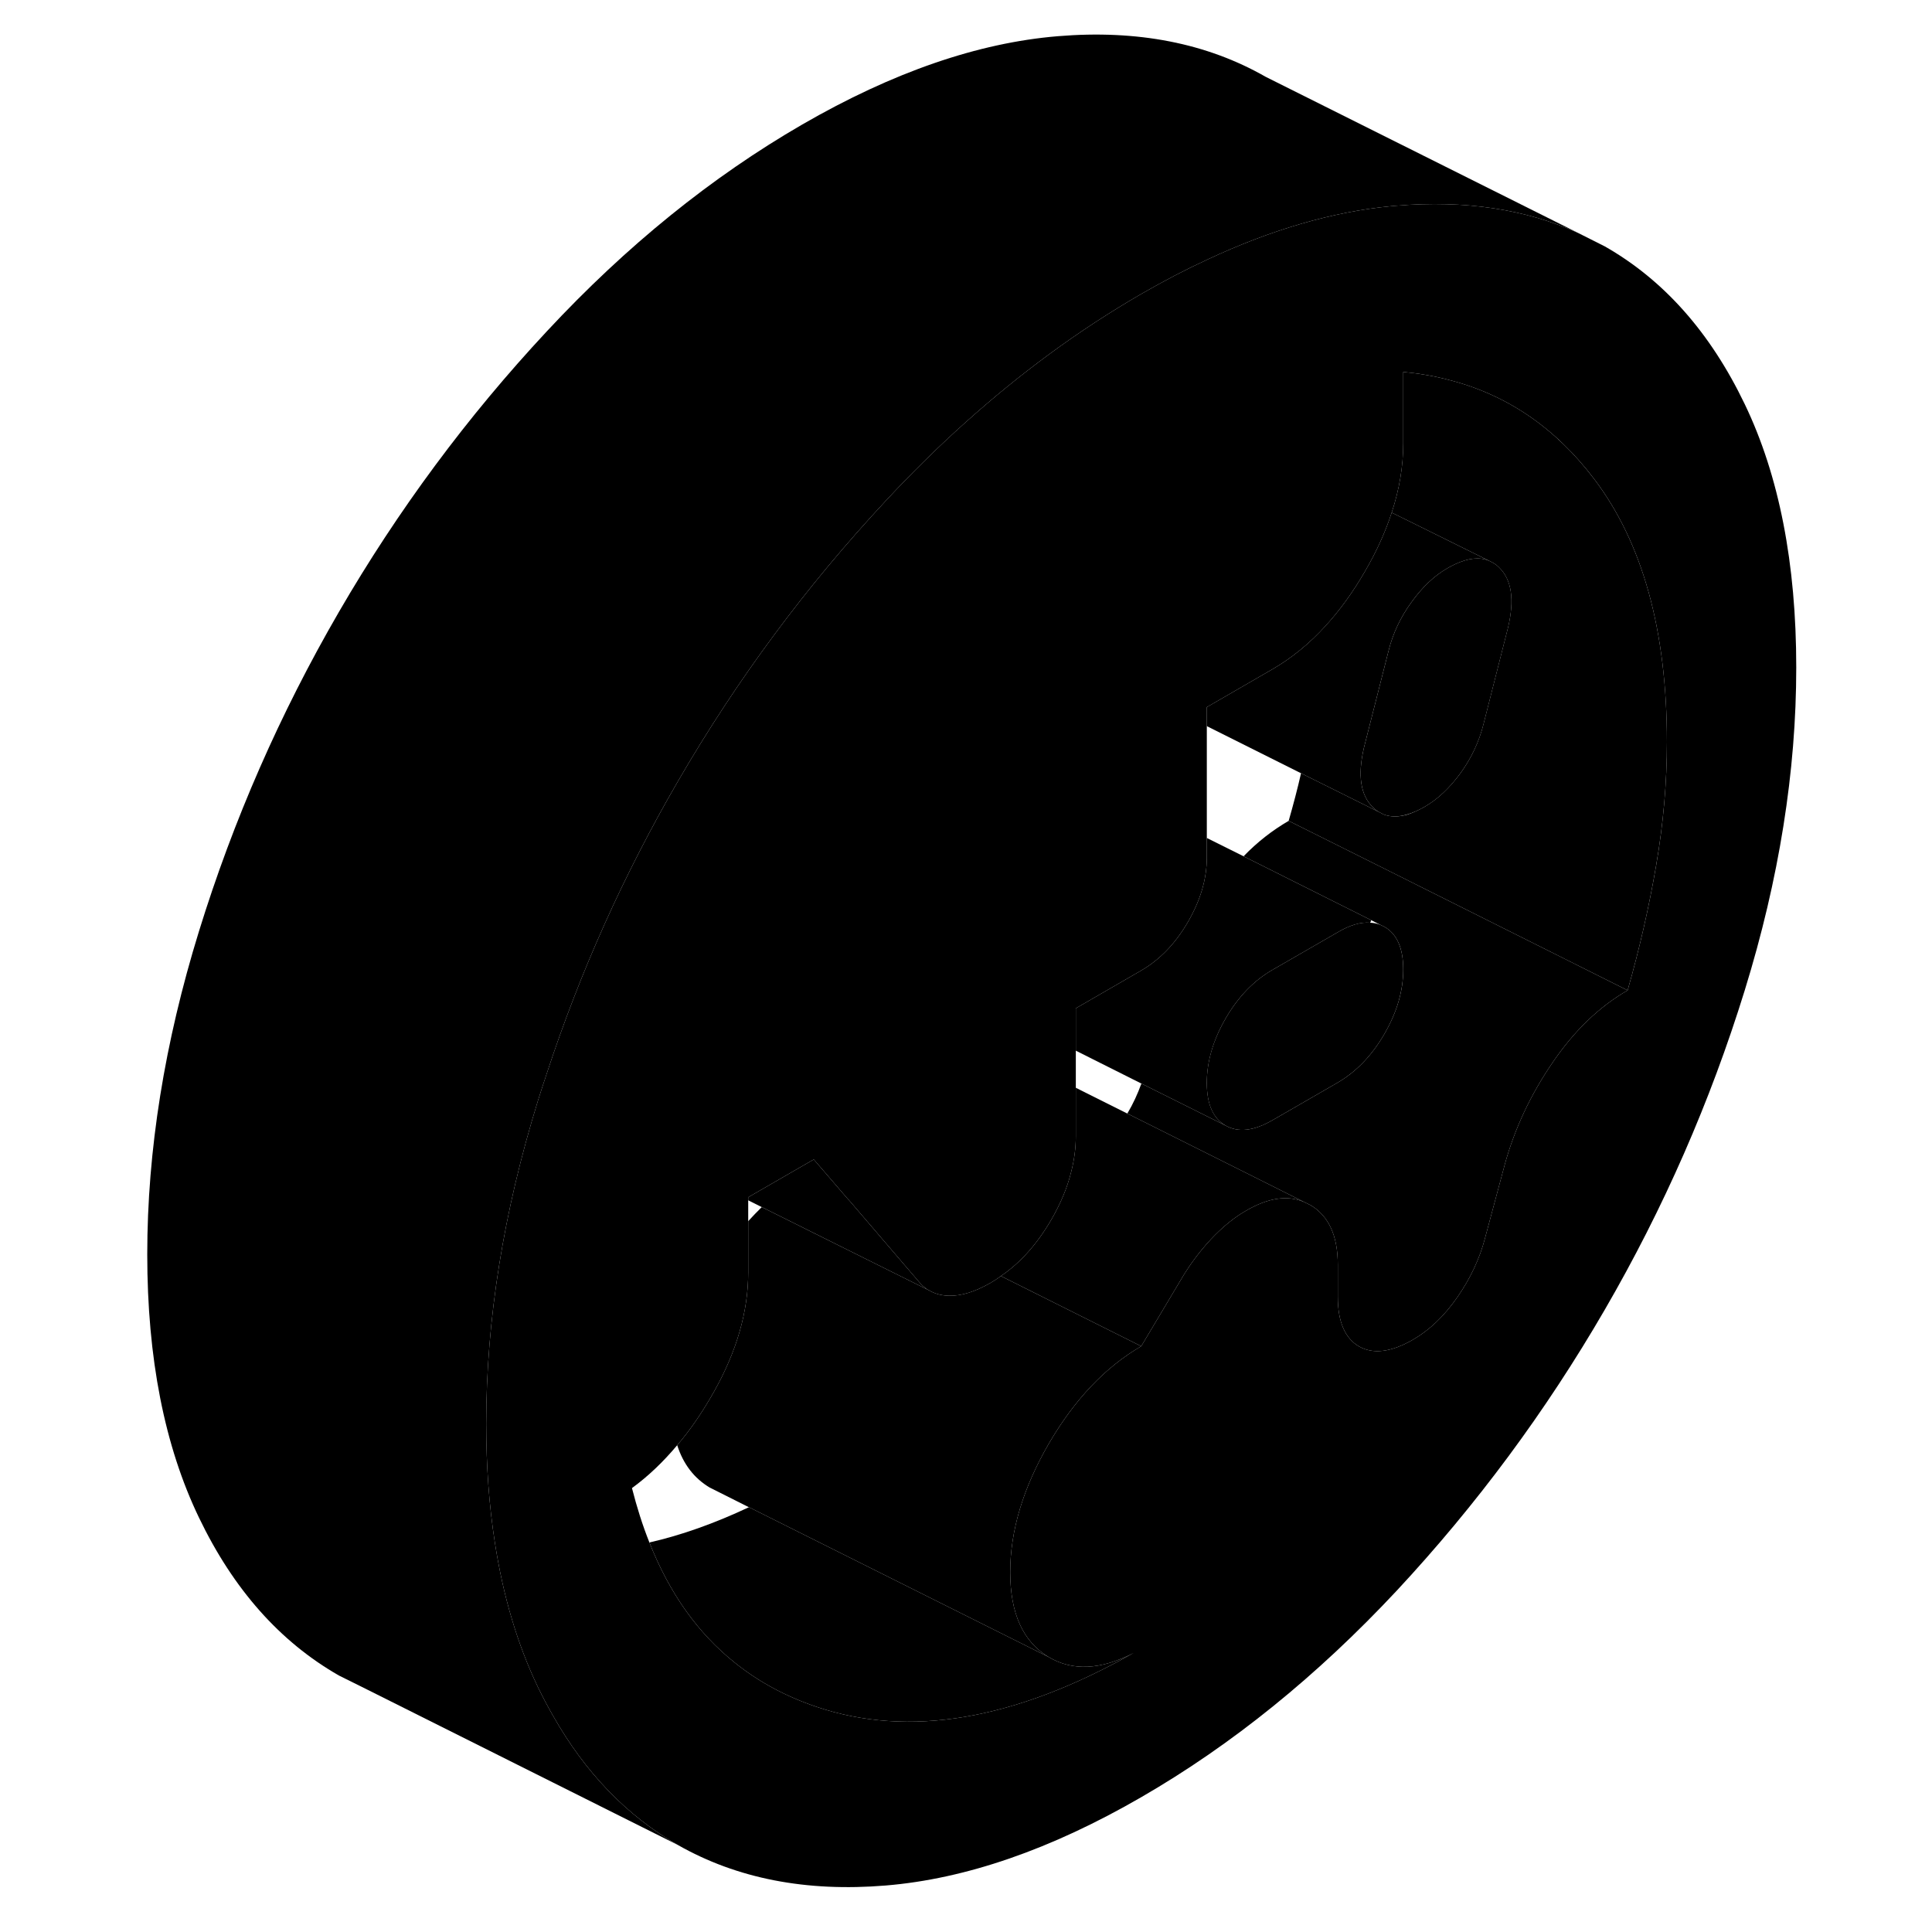 <svg width="24" height="24" viewBox="0 0 102 114" class="pr-icon-iso-duotone-secondary" xmlns="http://www.w3.org/2000/svg" stroke-width="1px" stroke-linecap="round" stroke-linejoin="round">
    <path d="M96.95 23.846C94.919 19.616 92.169 16.516 88.689 14.536L87.139 13.756C84.019 12.336 80.439 11.806 76.419 12.136C76.309 12.146 76.189 12.156 76.079 12.166C72.639 12.496 69.019 13.546 65.24 15.316C63.959 15.906 62.659 16.586 61.339 17.346C59.489 18.416 57.669 19.606 55.889 20.916C52.549 23.376 49.34 26.246 46.27 29.546C41.569 34.586 37.48 40.106 33.999 46.106C30.799 51.616 28.22 57.366 26.259 63.356C26.079 63.886 25.91 64.416 25.739 64.956C23.709 71.526 22.689 77.876 22.689 84.016C22.689 86.516 22.86 88.846 23.2 91.016C23.689 94.196 24.54 97.046 25.739 99.546C26.02 100.126 26.309 100.676 26.619 101.216C28.529 104.596 30.989 107.146 33.999 108.866C37.48 110.846 41.569 111.646 46.27 111.256C50.969 110.866 55.999 109.136 61.339 106.046C66.689 102.956 71.709 98.896 76.419 93.856C81.119 88.806 85.21 83.286 88.689 77.286C92.169 71.286 94.919 65.006 96.95 58.436C98.98 51.866 99.99 45.516 99.99 39.386C99.99 33.256 98.98 28.066 96.95 23.846ZM91.73 51.026C91.309 53.486 90.75 55.956 90.04 58.436C88.37 59.396 86.879 60.826 85.599 62.716C84.309 64.606 83.37 66.606 82.79 68.716L81.629 73.046C81.309 74.266 80.769 75.426 79.99 76.546C79.219 77.656 78.349 78.486 77.379 79.046C76.099 79.786 75.029 79.926 74.189 79.446C73.359 78.966 72.939 77.986 72.939 76.516V74.626C72.939 72.926 72.409 71.756 71.339 71.116L70.95 70.926C69.969 70.506 68.829 70.676 67.529 71.436C66.82 71.836 66.129 72.406 65.45 73.126C64.769 73.856 64.179 74.656 63.659 75.546L61.339 79.436C59.219 80.666 57.399 82.586 55.879 85.196C54.369 87.806 53.609 90.326 53.609 92.766C53.609 95.206 54.369 96.876 55.879 97.776C57.289 98.616 58.959 98.536 60.889 97.536C53.859 101.506 47.619 102.556 42.159 100.706C40.359 100.096 38.759 99.236 37.369 98.116C35.179 96.376 33.499 94.006 32.319 91.016C31.919 90.016 31.58 88.946 31.29 87.806C32.25 87.106 33.139 86.256 33.959 85.276C34.749 84.356 35.459 83.306 36.119 82.136C37.479 79.726 38.149 77.376 38.149 75.086V70.646L41.909 68.476L42.02 68.416L44.069 70.796H44.079L48.2 75.606C48.359 75.806 48.55 75.966 48.749 76.106L48.8 76.126C49.14 76.336 49.539 76.446 49.989 76.456C50.73 76.476 51.55 76.216 52.45 75.696C52.66 75.576 52.86 75.446 53.06 75.296C54.22 74.506 55.2 73.396 56.029 71.976C56.58 71.026 56.98 70.076 57.209 69.136C57.389 68.436 57.48 67.736 57.48 67.036V59.496L61.339 57.266C62.439 56.626 63.359 55.676 64.099 54.396C64.839 53.116 65.21 51.856 65.21 50.596V41.726L69.069 39.496C70.209 38.836 71.269 37.976 72.23 36.916C73.059 36.006 73.829 34.946 74.529 33.736C75.219 32.556 75.749 31.386 76.119 30.246C76.579 28.856 76.8 27.496 76.8 26.156V21.946C77.73 22.036 78.629 22.186 79.49 22.416C82.909 23.286 85.77 25.236 88.06 28.256C90.93 32.036 92.359 37.206 92.359 43.786C92.359 46.156 92.15 48.566 91.73 51.026Z" class="pr-icon-iso-duotone-primary-stroke" stroke-linejoin="round"/>
    <path d="M48.749 76.106L38.95 71.226L38.149 70.826V70.646L41.909 68.476L42.02 68.416L44.069 70.796H44.079L48.2 75.606C48.359 75.806 48.55 75.966 48.749 76.106Z" class="pr-icon-iso-duotone-primary-stroke" stroke-linejoin="round"/>
    <path d="M76.799 57.206C76.799 58.466 76.429 59.726 75.689 61.006C74.949 62.286 74.029 63.236 72.939 63.876L69.489 65.866L69.069 66.106C67.979 66.736 67.059 66.836 66.319 66.416C65.579 65.996 65.209 65.156 65.209 63.896C65.209 62.636 65.579 61.376 66.319 60.096C67.059 58.816 67.979 57.866 69.069 57.236L72.939 55.006C73.649 54.586 74.289 54.396 74.849 54.446C75.069 54.456 75.269 54.496 75.459 54.576L75.689 54.686C76.429 55.106 76.799 55.946 76.799 57.206Z" class="pr-icon-iso-duotone-primary-stroke" stroke-linejoin="round"/>
    <path d="M82.99 37.006L81.54 42.716C81.28 43.756 80.829 44.716 80.189 45.606C79.54 46.496 78.83 47.166 78.06 47.606C77.71 47.806 77.379 47.956 77.069 48.046C76.529 48.216 76.059 48.216 75.639 48.056L75.51 47.986C75.329 47.906 75.17 47.796 75.02 47.646C74.28 46.936 74.1 45.756 74.48 44.126L75.93 38.416C76.189 37.376 76.64 36.416 77.29 35.526C77.93 34.636 78.639 33.966 79.409 33.526C79.559 33.436 79.709 33.366 79.849 33.296C80.629 32.926 81.299 32.856 81.859 33.086L81.999 33.156C82.169 33.236 82.32 33.346 82.46 33.486C83.2 34.206 83.37 35.376 82.99 37.006Z" class="pr-icon-iso-duotone-primary-stroke" stroke-linejoin="round"/>
    <path d="M81.859 33.086C81.299 32.856 80.629 32.926 79.849 33.296C79.709 33.366 79.559 33.436 79.409 33.526C78.639 33.966 77.929 34.636 77.289 35.526C76.639 36.416 76.189 37.376 75.929 38.416L74.479 44.126C74.099 45.756 74.279 46.936 75.019 47.646C75.169 47.796 75.329 47.906 75.509 47.986L70.769 45.626L65.209 42.846V41.726L69.069 39.496C70.209 38.836 71.269 37.976 72.229 36.916C73.059 36.006 73.829 34.946 74.529 33.736C75.219 32.556 75.749 31.386 76.119 30.246L79.919 32.126L81.859 33.086Z" class="pr-icon-iso-duotone-primary-stroke" stroke-linejoin="round"/>
    <path d="M92.359 43.786C92.359 46.156 92.149 48.566 91.729 51.026C91.309 53.486 90.749 55.956 90.039 58.436L75.969 51.396L70.039 48.436C70.309 47.496 70.559 46.556 70.769 45.626L75.509 47.986L75.639 48.056C76.059 48.216 76.529 48.216 77.069 48.056C77.379 47.956 77.709 47.806 78.059 47.606C78.829 47.166 79.539 46.496 80.189 45.606C80.829 44.716 81.279 43.756 81.539 42.716L82.989 37.006C83.369 35.376 83.199 34.206 82.459 33.486C82.319 33.346 82.169 33.236 81.999 33.156L81.859 33.086L79.919 32.126L76.119 30.246C76.579 28.856 76.799 27.496 76.799 26.156V21.946C77.729 22.036 78.629 22.186 79.489 22.416C82.909 23.286 85.769 25.236 88.059 28.256C90.929 32.036 92.359 37.206 92.359 43.786Z" class="pr-icon-iso-duotone-primary-stroke" stroke-linejoin="round"/>
    <path d="M74.909 54.296C74.909 54.296 74.879 54.396 74.849 54.446C74.289 54.396 73.65 54.586 72.939 55.006L69.069 57.236C67.979 57.866 67.059 58.816 66.319 60.096C65.579 61.376 65.21 62.646 65.21 63.896C65.21 65.146 65.579 65.996 66.319 66.416L61.349 63.936L57.48 61.996V59.496L61.339 57.266C62.439 56.626 63.359 55.676 64.099 54.396C64.839 53.116 65.21 51.856 65.21 50.596V49.446L67.379 50.526L74.909 54.296Z" class="pr-icon-iso-duotone-primary-stroke" stroke-linejoin="round"/>
    <path d="M90.04 58.436C88.37 59.396 86.879 60.826 85.599 62.716C84.309 64.606 83.37 66.606 82.79 68.716L81.629 73.046C81.309 74.266 80.769 75.426 79.99 76.546C79.219 77.656 78.349 78.486 77.379 79.046C76.099 79.786 75.029 79.926 74.189 79.446C73.359 78.966 72.939 77.986 72.939 76.516V74.626C72.939 72.926 72.409 71.756 71.339 71.116L70.95 70.926L67.54 69.216L60.52 65.706C60.859 65.136 61.129 64.546 61.349 63.936L66.319 66.416C67.059 66.836 67.979 66.736 69.069 66.106L69.49 65.866L72.939 63.876C74.029 63.236 74.95 62.286 75.689 61.006C76.43 59.726 76.8 58.466 76.8 57.206C76.8 55.946 76.43 55.106 75.689 54.686L75.46 54.576L74.909 54.296L67.379 50.526C68.199 49.676 69.09 48.986 70.04 48.436L75.969 51.396L90.04 58.436Z" class="pr-icon-iso-duotone-primary-stroke" stroke-linejoin="round"/>
    <path d="M70.95 70.926C69.969 70.506 68.829 70.676 67.529 71.436C66.82 71.836 66.129 72.406 65.45 73.126C64.769 73.856 64.179 74.656 63.659 75.546L61.339 79.436L53.06 75.296C54.22 74.506 55.2 73.396 56.029 71.976C56.58 71.026 56.98 70.076 57.209 69.136C57.389 68.436 57.48 67.736 57.48 67.036V64.186L60.52 65.706L67.54 69.216L70.95 70.926Z" class="pr-icon-iso-duotone-primary-stroke" stroke-linejoin="round"/>
    <path d="M60.889 97.536C53.859 101.506 47.619 102.556 42.159 100.706C40.359 100.096 38.759 99.236 37.369 98.116C35.179 96.376 33.499 94.006 32.319 91.016C34.209 90.586 36.169 89.886 38.19 88.936H38.2L46.179 92.926L55.879 97.776C57.289 98.616 58.959 98.536 60.889 97.536Z" class="pr-icon-iso-duotone-primary-stroke" stroke-linejoin="round"/>
    <path d="M61.339 79.436C59.219 80.666 57.399 82.586 55.879 85.196C54.369 87.806 53.609 90.326 53.609 92.766C53.609 95.206 54.369 96.876 55.879 97.776L46.179 92.926L38.199 88.936H38.189L36.399 88.036L35.879 87.776C34.959 87.226 34.319 86.396 33.959 85.276C34.749 84.356 35.459 83.306 36.119 82.136C37.479 79.726 38.149 77.376 38.149 75.086V72.056C38.409 71.766 38.679 71.496 38.949 71.226L48.749 76.106L48.799 76.126C49.139 76.336 49.539 76.446 49.989 76.456C50.729 76.476 51.549 76.216 52.449 75.696C52.659 75.576 52.859 75.446 53.059 75.296L61.339 79.436Z" class="pr-icon-iso-duotone-primary-stroke" stroke-linejoin="round"/>
    <path d="M87.139 13.756C84.019 12.336 80.439 11.806 76.419 12.136C76.309 12.146 76.189 12.156 76.079 12.166C72.639 12.496 69.019 13.546 65.24 15.316C63.959 15.906 62.659 16.586 61.339 17.346C59.489 18.416 57.669 19.606 55.889 20.916C52.549 23.376 49.34 26.246 46.27 29.546C41.569 34.586 37.48 40.106 33.999 46.106C30.799 51.616 28.22 57.366 26.259 63.356C26.079 63.886 25.91 64.416 25.739 64.956C23.709 71.526 22.689 77.876 22.689 84.016C22.689 86.516 22.86 88.846 23.2 91.016C23.689 94.196 24.54 97.046 25.739 99.546C26.02 100.126 26.309 100.676 26.619 101.216C28.529 104.596 30.989 107.146 33.999 108.866L15.669 99.696L13.999 98.866C10.52 96.876 7.769 93.776 5.739 89.546C3.709 85.326 2.689 80.146 2.689 74.016C2.689 67.886 3.709 61.526 5.739 54.956C7.769 48.386 10.52 42.106 13.999 36.106C17.48 30.106 21.57 24.586 26.27 19.546C30.97 14.496 35.999 10.436 41.339 7.346C46.689 4.256 51.709 2.526 56.419 2.136C61.119 1.746 65.21 2.546 68.689 4.536L87.139 13.756Z" class="pr-icon-iso-duotone-primary-stroke" stroke-linejoin="round"/>
</svg>